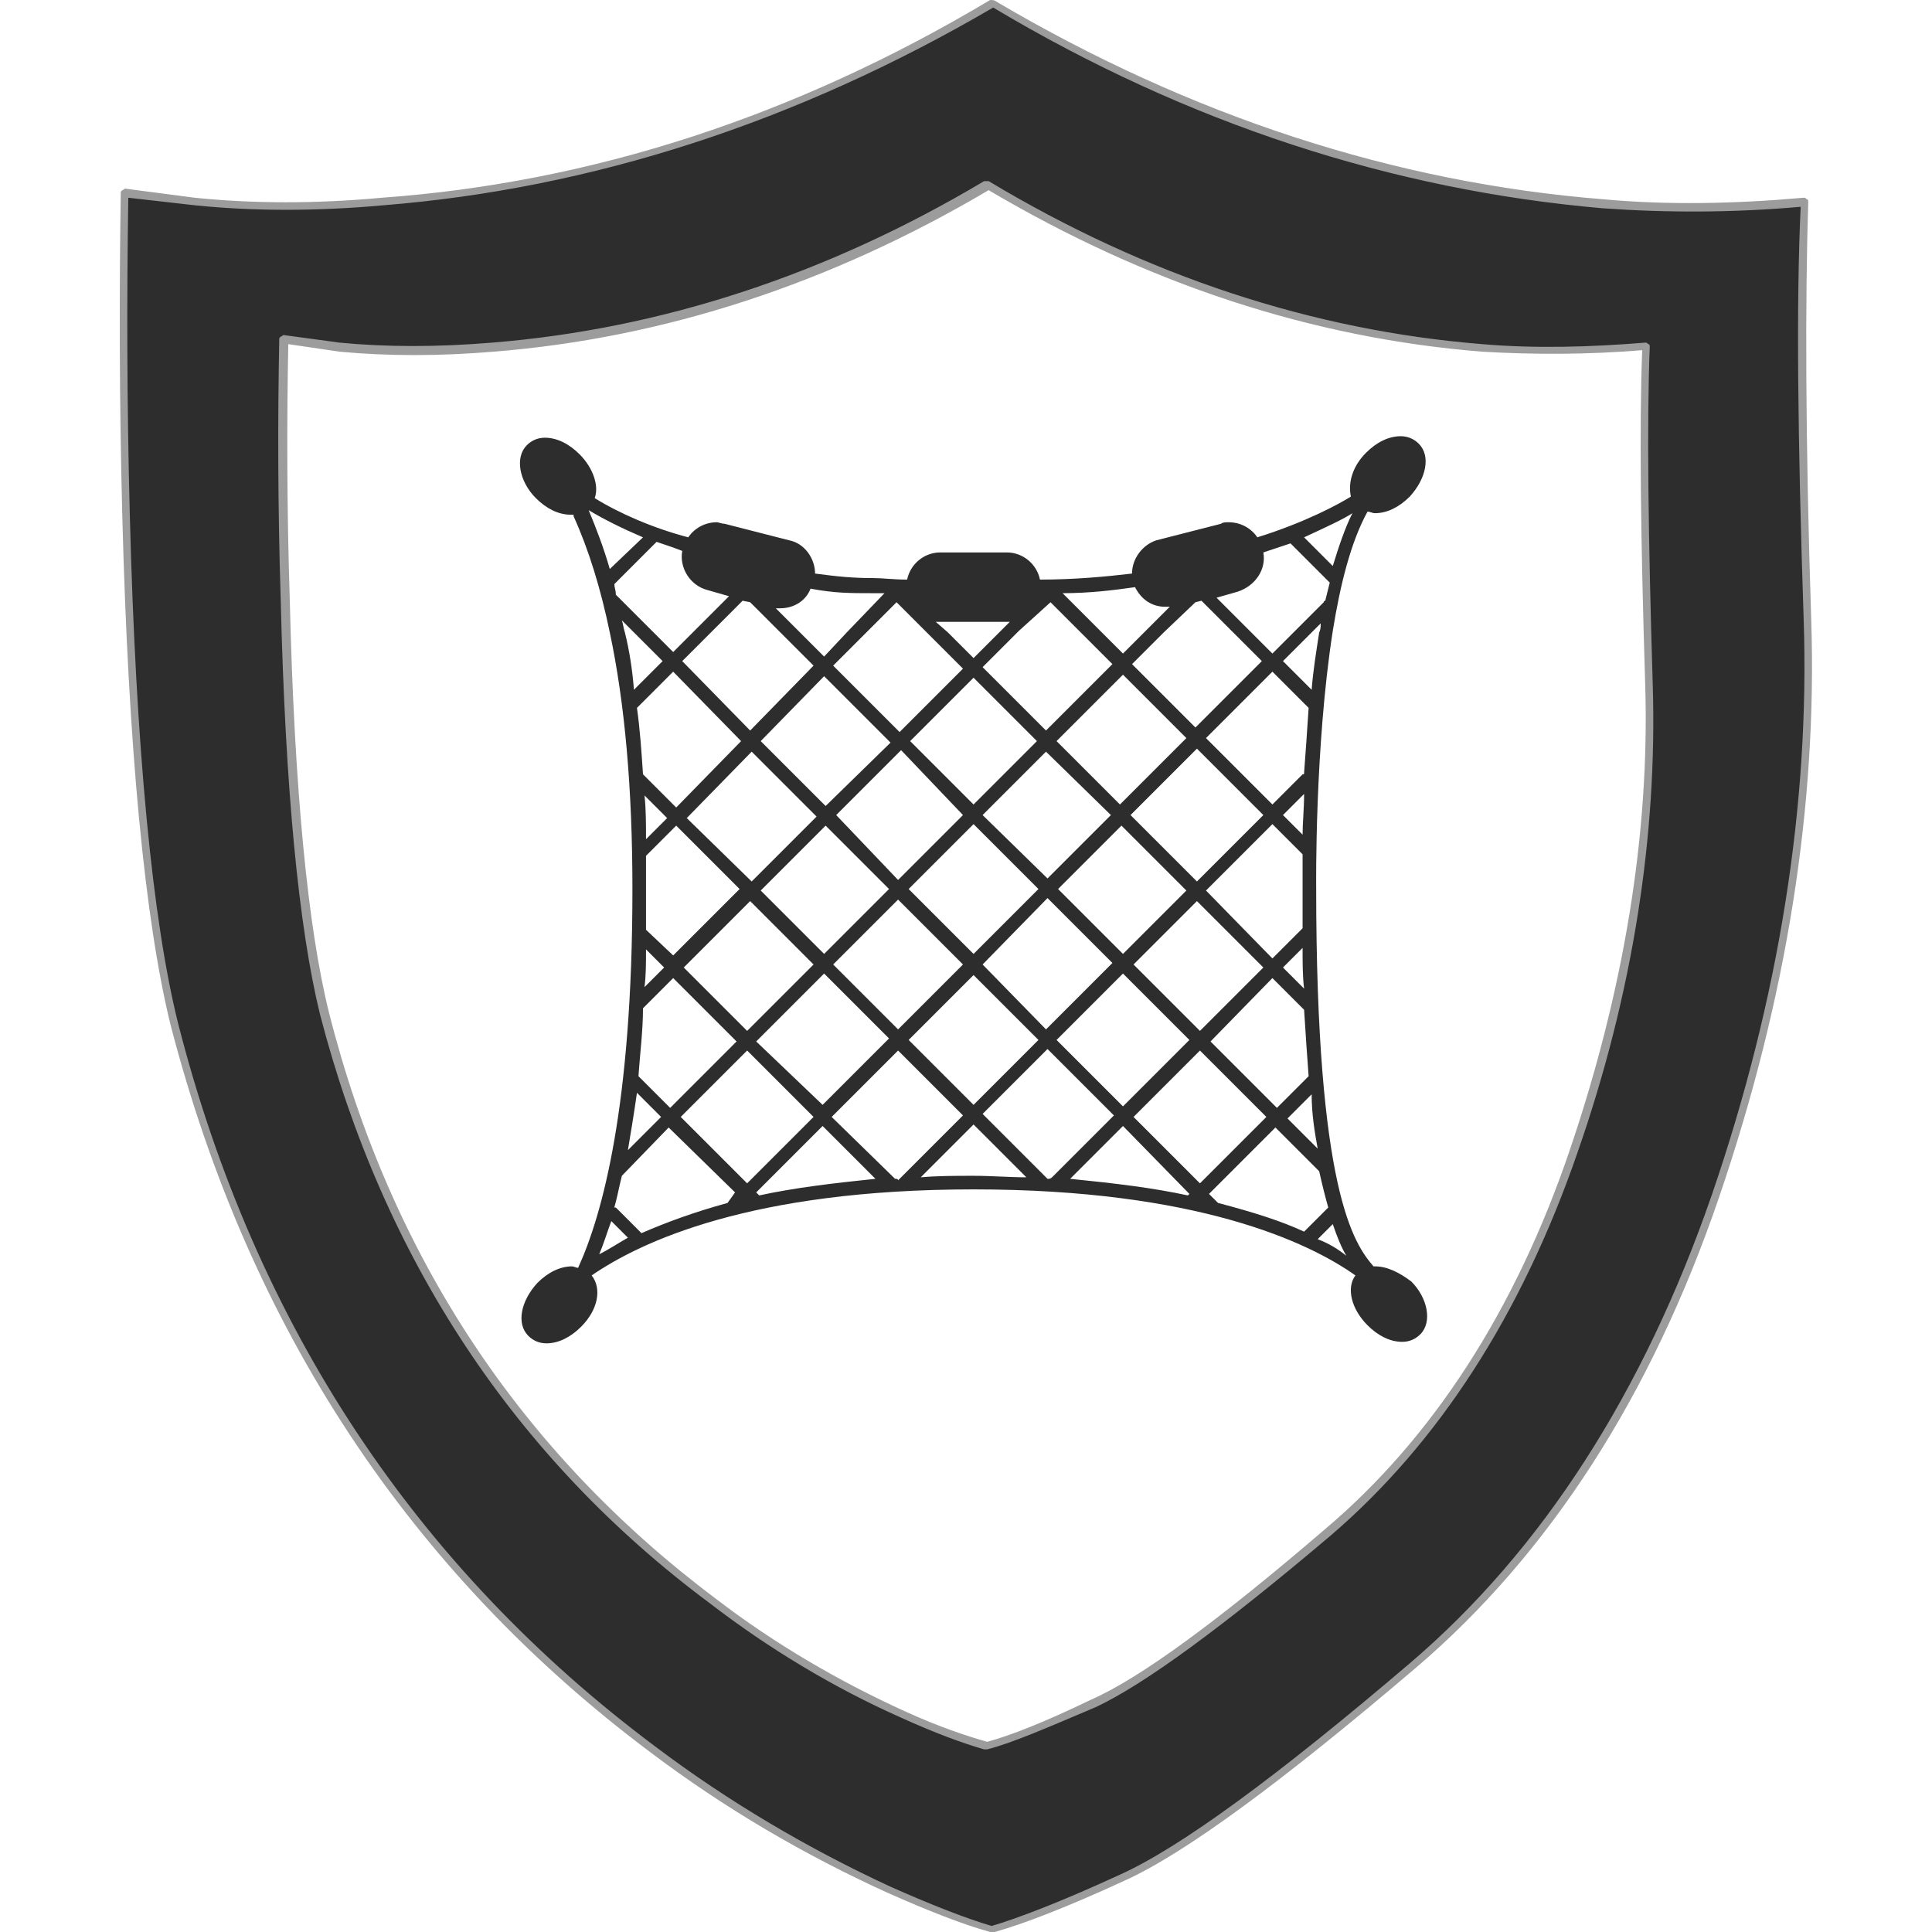 <?xml version="1.0" encoding="utf-8"?>
<!-- Generator: Adobe Illustrator 23.0.0, SVG Export Plug-In . SVG Version: 6.00 Build 0)  -->
<svg version="1.1" id="Layer_1" xmlns="http://www.w3.org/2000/svg" xmlns:xlink="http://www.w3.org/1999/xlink" x="0px" y="0px"
	 viewBox="0 0 128 128" enable-background="new 0 0 128 128" xml:space="preserve">
<g>
	<g>
		<linearGradient id="SVGID_1_" gradientUnits="userSpaceOnUse" x1="80.561" y1="66.553" x2="54.994" y2="58.031">
			<stop  offset="0" style="stop-color:#2D2D2D"/>
			<stop  offset="1" style="stop-color:#2D2D2D"/>
		</linearGradient>
		<path fill-rule="evenodd" clip-rule="evenodd" fill="url(#SVGID_1_)" d="M98.2,23.1C86.8,22.2,76,18.6,65.5,12.4h-0.1
			C54.9,18.6,44,22.2,32.7,23.1c-3.6,0.3-7,0.3-10.1,0l-3.7-0.5c-0.1,5.2-0.1,10.9,0.1,17.2c0.3,12.5,1.2,21.7,2.6,27.3
			c4.2,16.3,12.7,29.3,25.7,38.9c4,3,8.2,5.5,12.7,7.6c2.2,1,4,1.7,5.5,2.1h0.1c1.5-0.4,3.8-1.3,6.9-2.8c3.2-1.4,8.4-5.2,15.6-11.3
			c7.2-6.1,12.6-14.5,16.3-25.2c3.7-10.7,5.3-21,5-30.9c-0.3-9.9-0.4-17.4-0.2-22.4C105.3,23.3,101.7,23.3,98.2,23.1z M119.5,13.3
			c-0.2,6.3-0.2,15.5,0.2,27.7c0.4,12.2-1.6,24.9-6.1,38.2c-4.5,13.2-11.2,23.6-20.1,31.1c-8.8,7.5-15.3,12.2-19.2,14
			c-4,1.8-6.8,2.9-8.6,3.4h-0.1c-1.7-0.5-4-1.3-6.7-2.6c-5.5-2.5-10.7-5.6-15.7-9.3C27.3,104,16.7,88,11.6,67.8
			c-1.7-6.9-2.8-18.2-3.2-33.8c-0.2-7.7-0.2-14.7-0.1-21.3l4.6,0.6c4,0.4,8.1,0.4,12.5,0c13.9-1.1,27.4-5.5,40.4-13.2l0,0l0,0
			c13,7.7,26.4,12.1,40.4,13.2C110.5,13.8,114.9,13.8,119.5,13.3z"/>
		<path fill="#9C9C9C" d="M65.6,128C65.6,128,65.6,128,65.6,128c-1.8-0.5-4.1-1.4-6.8-2.6c-5.5-2.5-10.8-5.6-15.7-9.3
			C27.2,104.2,16.5,88,11.3,67.9C9.6,61,8.5,49.6,8.1,34.1C7.9,26.4,7.9,19.3,8,12.8c0-0.1,0-0.1,0.1-0.2c0.1,0,0.1-0.1,0.2-0.1
			l4.6,0.6c3.9,0.4,8.1,0.4,12.4,0C39.2,12.1,52.7,7.7,65.6,0C65.7,0,65.9,0,66,0.1c12.9,7.6,26.4,12,40.2,13.1
			c4.3,0.4,8.8,0.3,13.3-0.1c0.1,0,0.1,0,0.2,0.1c0.1,0,0.1,0.1,0.1,0.2c-0.2,6.3-0.2,15.6,0.2,27.7c0.4,12.2-1.6,25-6.1,38.2
			c-4.5,13.2-11.3,23.7-20.1,31.2c-8.8,7.5-15.3,12.3-19.3,14.1c-3.9,1.8-6.8,2.9-8.6,3.4C65.8,128,65.7,128,65.6,128
			C65.7,128,65.6,128,65.6,128z M8.5,13.1c-0.1,6.4-0.1,13.5,0.1,21c0.4,15.5,1.5,26.9,3.2,33.7c5.1,20,15.8,36.1,31.6,47.9
			c4.9,3.7,10.2,6.8,15.6,9.3c2.7,1.2,5,2.1,6.7,2.6c1.7-0.5,4.6-1.6,8.5-3.4c4-1.8,10.4-6.5,19.2-14c8.8-7.5,15.5-18,20-31
			c4.5-13.1,6.5-26,6.1-38.1c-0.4-11.9-0.5-21.2-0.2-27.4c-4.5,0.4-8.9,0.4-13.1,0.1C92.3,12.6,78.7,8.2,65.8,0.5
			c-13,7.6-26.6,12-40.4,13.1c-4.4,0.4-8.6,0.4-12.5,0L8.5,13.1z M65.4,115.9C65.4,115.9,65.4,115.9,65.4,115.9c-0.1,0-0.1,0-0.2,0
			c-1.4-0.4-3.3-1.1-5.5-2.1c-4.5-2-8.8-4.6-12.7-7.6c-12.9-9.6-21.6-22.8-25.8-39c-1.4-5.7-2.3-14.9-2.6-27.4
			c-0.2-6.3-0.2-12.1-0.1-17.3c0-0.1,0-0.1,0.1-0.2c0.1,0,0.1-0.1,0.2-0.1l3.7,0.5c3.1,0.3,6.5,0.3,10.1,0
			c11.2-0.9,22.2-4.5,32.6-10.7c0,0,0.1,0,0.1,0c0,0,0.1,0,0.2,0C76,18.3,87,21.9,98.2,22.8c3.5,0.3,7.1,0.2,10.8-0.1
			c0.1,0,0.1,0,0.2,0.1c0.1,0,0.1,0.1,0.1,0.2c-0.2,5-0.1,12.6,0.2,22.4c0.3,9.9-1.3,20.4-5,31c-3.7,10.7-9.2,19.2-16.3,25.3
			c-7.2,6.1-12.4,9.9-15.6,11.4C69.3,114.5,67,115.5,65.4,115.9C65.5,115.9,65.5,115.9,65.4,115.9z M19.1,22.8
			c-0.1,5.1-0.1,10.8,0.1,17c0.3,12.5,1.2,21.7,2.6,27.3c4.1,16.2,12.8,29.2,25.6,38.8c3.9,3,8.2,5.5,12.6,7.5c2.2,1,4,1.6,5.4,2
			c1.5-0.4,3.8-1.3,6.9-2.8c3.2-1.4,8.4-5.2,15.5-11.3c7.1-6,12.6-14.5,16.2-25.1c3.6-10.6,5.3-21,5-30.8
			c-0.3-9.7-0.4-17.1-0.2-22.2c-3.6,0.3-7.2,0.3-10.6,0.1c-11.3-0.9-22.2-4.5-32.7-10.7C55,18.8,44,22.4,32.7,23.3
			c-3.6,0.3-7,0.3-10.2,0L19.1,22.8z"/>
	</g>
	<g>
		<path fill="none" d="M48.8,69l-4.2-4.2l-2,2c0,0,0,0,0,0c-0.1,1.6-0.2,3.1-0.4,4.5l2.1,2.1L48.8,69z"/>
		<path fill="none" d="M42.2,46.9c0.2,1.4,0.3,2.9,0.4,4.4c0,0,0,0,0,0l2.2,2.2l4.3-4.4l-4.5-4.6L42.2,46.9z"/>
		<rect x="46.5" y="61" transform="matrix(0.707 -0.707 0.707 0.707 -30.726 53.819)" fill="none" width="6.2" height="5.9"/>
		<polygon fill="none" points="58.9,68.9 54.6,64.5 50.1,69 54.5,73.3 		"/>
		<polygon fill="none" points="54.1,54 49.8,49.7 45.5,54.2 49.7,58.4 		"/>
		<polygon fill="none" points="50.4,49.1 54.7,53.4 59,49.1 54.6,44.8 		"/>
		<polygon fill="none" points="58.9,58.9 54.7,54.7 50.4,59 54.6,63.2 		"/>
		
			<rect x="76.4" y="60.9" transform="matrix(0.707 -0.707 0.707 0.707 -22.008 74.873)" fill="none" width="5.9" height="6.3"/>
		<path fill="none" d="M86.7,71.2c-0.1-1.3-0.2-2.8-0.3-4.4c0,0-0.1,0-0.1-0.1l-2-2L80.2,69l4.4,4.4L86.7,71.2z"/>
		<path fill="none" d="M49.1,59l-4.2-4.2l-2,2c0,0,0,0,0,0c0,0.7,0,1.4,0,2.1c0,0.9,0,1.9,0,2.8l1.8,1.8L49.1,59z"/>
		<path fill="none" d="M84.3,44.5l-4.4,4.4l4.4,4.4l2-2c0,0,0.1-0.1,0.1-0.1c0.1-1.4,0.2-2.8,0.3-4.3L84.3,44.5z"/>
		<polygon fill="none" points="68.8,68.9 64.5,64.6 60.2,68.9 64.5,73.2 		"/>
		<polygon fill="none" points="78.8,69 74.4,64.5 70.1,68.9 74.5,73.3 		"/>
		<polygon fill="none" points="63.8,63.9 59.5,59.6 55.2,63.9 59.5,68.2 		"/>
		<polygon fill="none" points="73.8,63.9 69.4,59.6 65.1,63.9 69.4,68.2 		"/>
		<path fill="none" d="M44.2,54.2l-1.5-1.5c0,0.9,0.1,1.9,0.1,2.9L44.2,54.2z"/>
		<path fill="none" d="M79.9,59l4.4,4.4l2-2c0-0.8,0-1.7,0-2.6c0-0.2,0-1,0-2.3l-2-2L79.9,59z"/>
		<path fill="none" d="M86.4,65.5c0-0.9-0.1-1.8-0.1-2.7L85,64.1L86.4,65.5z"/>
		<rect x="61.5" y="46.2" transform="matrix(0.707 -0.708 0.708 0.707 -15.838 60.03)" fill="none" width="5.9" height="5.9"/>
		<path fill="none" d="M85,54l1.3,1.3c0-0.8,0-1.7,0.1-2.7L85,54z"/>
		<polygon fill="none" points="60.2,58.9 64.5,63.2 68.8,58.9 64.5,54.6 		"/>
		<polygon fill="none" points="65.1,54 69.4,58.2 73.6,54 69.3,49.8 		"/>
		<polygon fill="none" points="55.4,54 59.5,58.3 63.8,54 59.6,49.8 		"/>
		<polygon fill="none" points="74.9,54 79.3,58.4 83.7,54 79.3,49.6 		"/>
		<polygon fill="none" points="70.1,58.9 74.4,63.2 78.6,59 74.2,54.7 		"/>
		<polygon fill="none" points="70,49.1 74.2,53.4 78.6,48.9 74.4,44.7 		"/>
		<path fill="none" d="M42.8,62.9c0,0.8-0.1,1.7-0.1,2.5l1.3-1.3L42.8,62.9z"/>
		<path fill="none" d="M59.5,69.5L55.1,74l4.1,4.1c0.1,0,0.2,0,0.3,0l4.3-4.3L59.5,69.5z"/>
		<path fill="none" d="M61,78c1.1,0,2.3-0.1,3.5-0.1c1.2,0,2.4,0,3.6,0.1l-3.5-3.5L61,78z"/>
		<path fill="none" d="M69.4,69.6l-4.3,4.3l4.3,4.3c0.1,0,0.2,0,0.3,0l4.1-4.1L69.4,69.6z"/>
		<path fill="none" d="M70.9,78.2c2.9,0.2,5.5,0.6,7.8,1.1l0.1-0.1l-4.4-4.5L70.9,78.2z"/>
		<path fill="none" d="M50.1,79l0.2,0.2c2.2-0.5,4.8-0.8,7.7-1l-3.5-3.5L50.1,79z"/>
		<path fill="none" d="M41.3,77.8C41.3,77.8,41.3,77.8,41.3,77.8c-0.2,0.7-0.3,1.4-0.5,2.1c0,0,0,0,0.1,0l1.7,1.7
			c1.6-0.7,3.4-1.4,5.7-1.9c0,0,0,0,0,0l0.6-0.6l-4.4-4.3L41.3,77.8z"/>
		<path fill="none" d="M39.7,83.1c0.6-0.4,1.2-0.7,1.9-1.1l-1.1-1.1C40.2,81.7,40,82.4,39.7,83.1z"/>
		<path fill="none" d="M42.2,72.4c-0.2,1.3-0.4,2.6-0.6,3.8l2.2-2.2L42.2,72.4z"/>
		<path fill="none" d="M80.2,79.1l0.6,0.6c2.3,0.6,4.1,1.2,5.7,2l1.6-1.6c-0.2-0.7-0.4-1.5-0.6-2.4l-2.9-2.9L80.2,79.1z"/>
		<polygon fill="none" points="49.5,69.6 45.1,74 49.5,78.4 53.8,74 		"/>
		<path fill="none" d="M85.2,74l2,2c-0.2-1.1-0.3-2.3-0.4-3.6L85.2,74z"/>
		<path fill="none" d="M89.3,83.2c-0.3-0.5-0.6-1.2-0.9-2.1l-1,1C88.1,82.4,88.7,82.8,89.3,83.2z"/>
		<polygon fill="none" points="79.5,69.6 75.1,74 79.5,78.5 83.9,74 		"/>
		<path fill="#2D2D2D" d="M91.1,83.9c-0.1,0-0.1,0-0.1,0c-1.3-1.5-3.8-5-3.8-25.1c0-0.1-0.1-9.3,1.1-17c0.5-3.1,1.2-5.9,2.3-7.9
			c0.2,0,0.3,0.1,0.5,0.1c0.8,0,1.6-0.4,2.3-1.1c1.1-1.2,1.4-2.7,0.6-3.5c-0.3-0.3-0.7-0.5-1.2-0.5c-0.8,0-1.6,0.4-2.3,1.1
			c-0.9,0.9-1.2,2-1,2.9c-0.8,0.5-3,1.7-6.2,2.7c-0.4-0.6-1.1-1-1.9-1c-0.2,0-0.4,0-0.5,0.1l-4.3,1.1C75.7,36.1,75,37,75,38
			c-1.7,0.2-3.8,0.4-6.1,0.4c-0.2-1-1.1-1.8-2.2-1.8h-4.4c-1.1,0-2,0.8-2.2,1.8c-0.9,0-1.6-0.1-2.2-0.1c-1.4,0-2.4-0.1-3.9-0.3
			c0-1-0.7-2-1.7-2.2l-4.3-1.1c-0.2,0-0.4-0.1-0.5-0.1c-0.8,0-1.5,0.4-1.9,1C43.3,35,41,34,39.4,33c0.3-0.8-0.1-2-1-2.9
			c-0.7-0.7-1.5-1.1-2.3-1.1c-0.5,0-0.9,0.2-1.2,0.5c-0.8,0.8-0.5,2.4,0.6,3.5c0.7,0.7,1.5,1.1,2.3,1.1c0.1,0,0.1,0,0.2,0
			c0,0,0,0.1,0,0.1c1,2.2,1.8,4.8,2.4,7.7c1,4.7,1.5,10.4,1.5,17c0,14.4-2,21.6-3.6,25.1c-0.1,0-0.3-0.1-0.4-0.1
			c-0.8,0-1.6,0.4-2.3,1.1c-1.1,1.2-1.4,2.7-0.6,3.5c0.3,0.3,0.7,0.5,1.2,0.5h0c0.8,0,1.6-0.4,2.3-1.1c1.1-1.1,1.4-2.5,0.7-3.4
			c3.2-2.2,10.5-5.7,25.3-5.7c14.8,0,22.2,3.5,25.3,5.7c-0.6,0.8-0.3,2.2,0.8,3.3c0.7,0.7,1.5,1.1,2.3,1.1c0,0,0,0,0,0
			c0.5,0,0.9-0.2,1.2-0.5c0.8-0.8,0.5-2.4-0.6-3.5C92.7,84.3,91.9,83.9,91.1,83.9z M87.3,76.1l-2-2l1.6-1.6
			C86.9,73.8,87.1,75,87.3,76.1z M49.7,39.9C49.7,39.9,49.7,39.9,49.7,39.9l2,2l2.2,2.2l-4.2,4.3l-4.5-4.6l1.9-1.9l2.1-2.1
			L49.7,39.9z M62.2,41.2h4.4c0.1,0,0.2,0,0.3,0l-0.7,0.7l-1.7,1.7l-1.7-1.7L62,41.2C62.1,41.2,62.2,41.2,62.2,41.2z M68.7,49.1
			l-4.2,4.2l-4.2-4.2l4.2-4.2L68.7,49.1z M79.2,39.9l0.4-0.1l2.1,2.1l1.9,1.9l-4.4,4.4L75,44l2.1-2.1L79.2,39.9z M74.9,54l4.4-4.4
			l4.4,4.4l-4.4,4.4L74.9,54z M78.6,59l-4.2,4.2l-4.3-4.3l4.2-4.2L78.6,59z M84.3,54.6l2,2c0,1.3,0,2.2,0,2.3c0,0.9,0,1.8,0,2.6
			l-2,2L79.9,59L84.3,54.6z M86.3,62.8c0,1,0,1.9,0.1,2.7L85,64.1L86.3,62.8z M86.3,55.3L85,54l1.4-1.4
			C86.4,53.6,86.3,54.5,86.3,55.3z M86.3,51.3l-2,2l-4.4-4.4l4.4-4.4l2.4,2.4c-0.1,1.5-0.2,3-0.3,4.3C86.4,51.3,86.4,51.3,86.3,51.3
			z M78.6,48.9l-4.4,4.4L70,49.1l4.4-4.4L78.6,48.9z M73.6,54l-4.2,4.2L65.1,54l4.2-4.2L73.6,54z M68.8,58.9l-4.3,4.3l-4.3-4.3
			l4.3-4.3L68.8,58.9z M63.8,54l-4.3,4.3L55.4,54l4.3-4.3L63.8,54z M42.8,62.9l1.2,1.2l-1.3,1.3C42.8,64.6,42.8,63.8,42.8,62.9z
			 M42.7,52.7l1.5,1.5l-1.4,1.4C42.8,54.6,42.8,53.6,42.7,52.7z M42.8,61.6c0-0.9,0-1.8,0-2.8c0-0.7,0-1.4,0-2.1c0,0,0,0,0,0l2-2
			l4.2,4.2l-4.4,4.4L42.8,61.6z M45.5,54.2l4.3-4.4l4.3,4.3l-4.3,4.3L45.5,54.2z M54.7,54.7l4.2,4.2l-4.3,4.3L50.4,59L54.7,54.7z
			 M54.7,53.4l-4.3-4.3l4.2-4.3l4.4,4.4L54.7,53.4z M49.1,49.1l-4.3,4.4l-2.2-2.2c0,0,0,0,0,0c-0.1-1.5-0.2-3-0.4-4.4l2.4-2.4
			L49.1,49.1z M42.6,66.8C42.7,66.8,42.7,66.8,42.6,66.8l2-2l4.2,4.2l-4.4,4.4l-2.1-2.1C42.4,69.8,42.6,68.3,42.6,66.8z M45.3,64.1
			l4.4-4.4l4.2,4.2l-4.4,4.4L45.3,64.1z M54.6,64.5l4.3,4.3l-4.4,4.4L50.1,69L54.6,64.5z M55.2,63.9l4.3-4.3l4.3,4.3l-4.3,4.3
			L55.2,63.9z M64.5,64.6l4.3,4.3l-4.3,4.3l-4.3-4.3L64.5,64.6z M65.1,63.9l4.3-4.4l4.3,4.3l-4.4,4.4L65.1,63.9z M74.4,64.5l4.4,4.4
			l-4.4,4.4l-4.4-4.4L74.4,64.5z M75.1,63.9l4.2-4.2l4.4,4.4l-4.2,4.2L75.1,63.9z M84.3,64.8l2,2c0,0,0.1,0.1,0.1,0.1
			c0.1,1.6,0.2,3.1,0.3,4.4l-2.1,2.1L80.2,69L84.3,64.8z M87.4,41.9c-0.2,1.3-0.4,2.5-0.5,3.8L85,43.8l1.9-1.9l0.6-0.6
			C87.5,41.5,87.5,41.7,87.4,41.9z M89.6,34c-0.5,1-0.9,2.2-1.3,3.5l-1.9-1.9C87.9,34.9,89,34.4,89.6,34z M83.7,36.6
			c0.6-0.2,1.2-0.4,1.8-0.6l2.6,2.6c-0.1,0.4-0.2,0.8-0.3,1.2c0,0-0.1,0-0.1,0.1l-2.1,2.1l-1.3,1.3l-1.3-1.3l-2.4-2.4l1.4-0.4
			C83.2,38.8,83.9,37.7,83.7,36.6z M75.2,38.9c0.4,0.8,1.1,1.3,2,1.3c0.1,0,0.2,0,0.3,0l-1.6,1.6l-1.5,1.5l-1.5-1.5l-2.5-2.5
			C72.2,39.3,73.8,39.1,75.2,38.9z M69.6,39.9l2,2l2.1,2.1l-4.4,4.4l-4.2-4.2l2.4-2.4L69.6,39.9z M61.4,41.9l2.4,2.4l-4.2,4.2
			l-4.4-4.4l2.2-2.2l2-2L61.4,41.9z M53.7,39c1.6,0.3,2.6,0.3,4.1,0.3c0.2,0,0.5,0,0.8,0l-2.5,2.6l-1.5,1.6L53,41.9l-1.6-1.6
			c0.1,0,0.2,0,0.3,0C52.6,40.3,53.4,39.8,53.7,39z M40.4,37.7C40,36.3,39.5,35,39,33.8c1,0.6,2.2,1.2,3.6,1.8L40.4,37.7z
			 M40.7,38.7l2.8-2.8c0.6,0.2,1.2,0.4,1.7,0.6c-0.2,1.1,0.5,2.3,1.7,2.6l1.4,0.4l-2.4,2.4l-1.3,1.3l-1.3-1.3l-2.5-2.5
			C40.8,39.1,40.7,38.9,40.7,38.7z M41.4,41.9c-0.1-0.3-0.1-0.5-0.2-0.8l0.8,0.8l1.9,1.9l-1.9,1.9C41.9,44.4,41.7,43.1,41.4,41.9z
			 M42.2,72.4l1.6,1.6l-2.2,2.2C41.8,75,42,73.8,42.2,72.4z M39.7,83.1c0.3-0.7,0.5-1.4,0.8-2.2l1.1,1.1
			C40.9,82.4,40.3,82.8,39.7,83.1z M48.2,79.7C48.2,79.7,48.2,79.7,48.2,79.7c-2.2,0.6-4.1,1.3-5.7,2l-1.7-1.7c0,0,0,0-0.1,0
			c0.2-0.7,0.3-1.3,0.5-2.1c0,0,0,0,0,0l3.1-3.2l4.4,4.3L48.2,79.7z M45.1,74l4.4-4.4l4.4,4.4l-4.4,4.4L45.1,74z M50.3,79.2L50.1,79
			l4.4-4.4l3.5,3.5C55.1,78.4,52.6,78.7,50.3,79.2z M59.3,78.1L55.1,74l4.4-4.4l4.3,4.3l-4.3,4.3C59.5,78.1,59.4,78.1,59.3,78.1z
			 M64.5,77.9c-1.2,0-2.4,0-3.5,0.1l3.5-3.5L68,78C66.9,78,65.7,77.9,64.5,77.9z M69.4,78.1l-4.3-4.3l4.3-4.3l4.4,4.4l-4.1,4.1
			C69.6,78.1,69.5,78.1,69.4,78.1z M78.7,79.2c-2.3-0.5-4.8-0.8-7.8-1.1l3.5-3.5l4.4,4.5L78.7,79.2z M75.1,74l4.4-4.4l4.4,4.4
			l-4.4,4.4L75.1,74z M80.7,79.7l-0.6-0.6l4.4-4.4l2.9,2.9c0.2,0.9,0.4,1.7,0.6,2.4l-1.6,1.6C84.9,80.9,83,80.3,80.7,79.7z
			 M87.3,82.1l1-1c0.3,0.9,0.6,1.6,0.9,2.1C88.7,82.8,88.1,82.4,87.3,82.1z"/>
	</g>
</g>
</svg>
